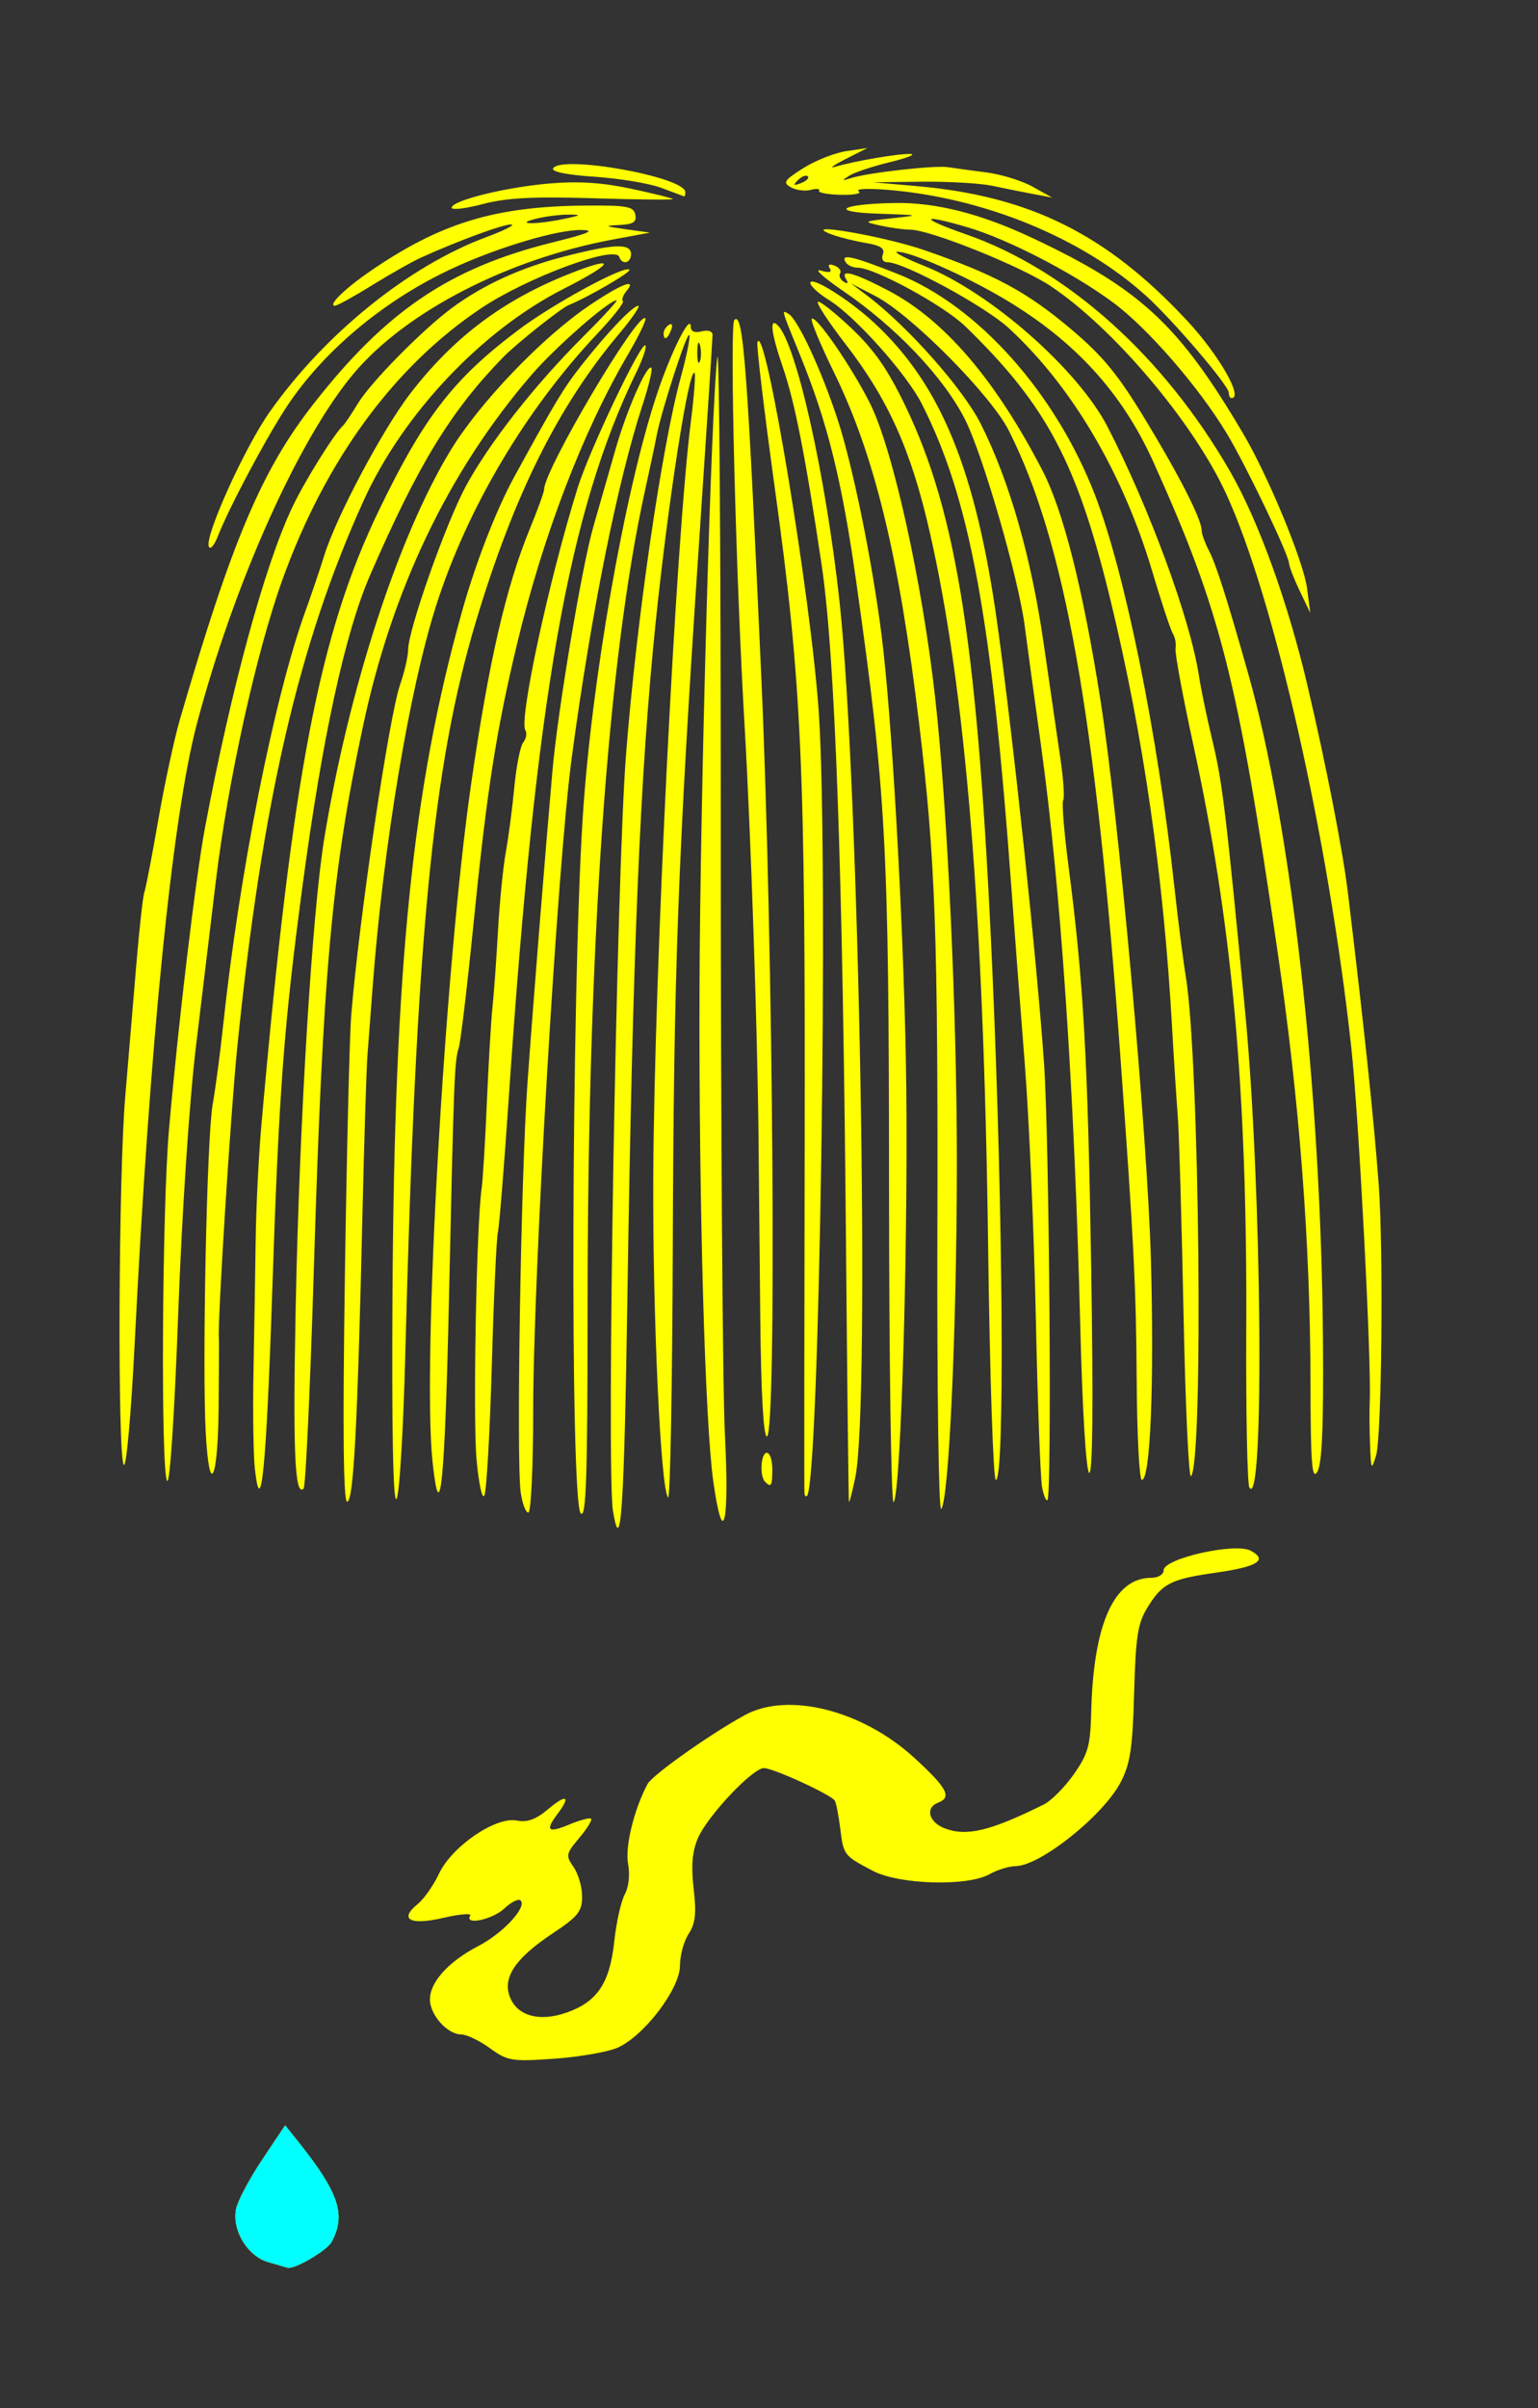 <?xml version="1.0" encoding="UTF-8" standalone="no"?>
<!-- Created with Inkscape (http://www.inkscape.org/) -->

<svg
   xmlns:dc="http://purl.org/dc/elements/1.1/"
   xmlns:cc="http://creativecommons.org/ns#"
   xmlns:rdf="http://www.w3.org/1999/02/22-rdf-syntax-ns#"
   xmlns:svg="http://www.w3.org/2000/svg"
   xmlns="http://www.w3.org/2000/svg"
   xmlns:sodipodi="http://sodipodi.sourceforge.net/DTD/sodipodi-0.dtd"
   xmlns:inkscape="http://www.inkscape.org/namespaces/inkscape"
   version="1.1"
   id="svg2949"
   width="283"
   height="443"
   viewBox="0 0 283 443"
   sodipodi:docname="feu125.svg"
   inkscape:version="0.92.4 (5da689c313, 2019-01-14)">
  <rect x="0" y="0" width="283" height="443" fill="#333333" stroke="none"/>
  <defs
     id="defs2953" />
  <sodipodi:namedview
     pagecolor="#ffffff"
     bordercolor="#666666"
     borderopacity="1"
     objecttolerance="10"
     gridtolerance="10"
     guidetolerance="10"
     inkscape:pageopacity="0"
     inkscape:pageshadow="2"
     inkscape:window-width="1280"
     inkscape:window-height="972"
     id="namedview2951"
     showgrid="false"
     inkscape:zoom="1.5067919"
     inkscape:cx="144.21902"
     inkscape:cy="277.65991"
     inkscape:window-x="-8"
     inkscape:window-y="-8"
     inkscape:window-maximized="1"
     inkscape:current-layer="g534"
     showguides="true" />
  <g
     id="g151"
     transform="translate(25.883,-2.655)">
    <g
       id="g534"
       transform="translate(-21.901,-45.793)">
      <g
         id="g858"
         transform="translate(-8.628,-13.273)">
        <path
           style="fill:#ffff00"
           d="m 54.018,477.847 c -3.84,-1.109 -6.716,-5.867 -5.928,-9.807 0.291,-1.455 2.44,-5.507 4.776,-9.005 l 4.247,-6.359 2.072,2.581 c 7.799,9.718 9.201,13.792 6.491,18.855 -0.861,1.609 -6.915,5.15 -8.137,4.759 -0.155,-0.05 -1.739,-0.511 -3.52,-1.025 z m 40.766,-39.364 c -1.909,-1.386 -4.272,-2.52 -5.25,-2.52 -2.559,0 -5.778,-3.59 -5.778,-6.444 0,-3.199 3.426,-6.976 8.921,-9.834 4.542,-2.362 8.98,-7.154 7.758,-8.376 -0.378,-0.378 -1.727,0.29 -2.997,1.484 -2.189,2.056 -7.401,3.144 -6.266,1.308 0.293,-0.474 -1.929,-0.29 -4.938,0.409 -6.146,1.429 -8.237,0.297 -4.717,-2.553 1.143,-0.926 2.903,-3.434 3.911,-5.575 2.364,-5.021 10.446,-10.545 14.301,-9.774 1.945,0.389 3.524,-0.19 5.847,-2.145 3.339,-2.81 4.141,-2.352 1.65,0.941 -2.314,3.059 -1.749,3.574 2.14,1.949 1.984,-0.829 3.803,-1.313 4.041,-1.075 0.238,0.238 -0.743,1.83 -2.179,3.538 -2.447,2.908 -2.513,3.247 -1.041,5.348 0.864,1.234 1.571,3.675 1.571,5.424 0,2.736 -0.749,3.678 -5.358,6.737 -6.79,4.507 -9.239,8.036 -8.007,11.539 1.292,3.674 5.427,4.87 10.563,3.055 5.61,-1.982 7.897,-5.417 8.722,-13.103 0.375,-3.494 1.241,-7.372 1.924,-8.617 0.733,-1.336 0.985,-3.638 0.614,-5.614 -0.59,-3.145 1.092,-10.043 3.586,-14.702 0.886,-1.656 11.625,-9.257 17.913,-12.679 7.962,-4.332 21.605,-0.887 31.167,7.871 6.059,5.549 6.965,7.256 4.377,8.249 -2.424,0.93 -1.723,3.603 1.24,4.729 4.026,1.531 8.388,0.476 18.226,-4.406 1.356,-0.673 3.831,-3.167 5.5,-5.542 2.629,-3.741 3.058,-5.275 3.21,-11.481 0.397,-16.185 4.194,-24.663 11.047,-24.663 1.279,0 2.277,-0.61 2.277,-1.392 0,-2.167 13.163,-5.126 16.014,-3.6 3.238,1.733 1.289,2.959 -6.448,4.054 -8.228,1.165 -9.802,1.965 -12.52,6.364 -1.81,2.929 -2.185,5.316 -2.475,15.763 -0.284,10.213 -0.708,13.014 -2.491,16.434 -3.176,6.092 -14.755,15.342 -19.294,15.413 -1.257,0.019 -3.41,0.679 -4.785,1.465 -4.036,2.307 -16.67,1.954 -21.515,-0.602 -5.359,-2.827 -5.371,-2.842 -5.997,-7.823 -0.301,-2.399 -0.751,-4.691 -0.999,-5.092 -0.678,-1.097 -11.322,-5.982 -13.033,-5.982 -2.1,0 -10.412,8.826 -12.158,12.909 -1.045,2.443 -1.265,5.07 -0.777,9.272 0.528,4.553 0.323,6.409 -0.92,8.306 -0.88,1.344 -1.601,3.975 -1.601,5.848 0,4.318 -6.74,13.112 -11.608,15.147 -1.862,0.778 -7.099,1.672 -11.639,1.987 -7.703,0.535 -8.485,0.405 -11.725,-1.948 z m 22.655,-98.77 c -1.244,-7.433 0.644,-116.861 2.402,-139.25 1.945,-24.767 6.555,-56.499 10.072,-69.333 1.105,-4.033 1.805,-7.537 1.556,-7.787 -0.465,-0.465 -5.177,14.113 -6.02,18.62 -0.257,1.375 -1.211,5.875 -2.12,10 -6.876,31.196 -10.558,83.617 -10.567,150.45 -0.004,31.16 -0.256,38.7 -1.256,37.7 -1.995,-1.994 -1.722,-95.653 0.372,-128.15 1.613,-25.019 7.674,-59.645 13.566,-77.495 2.604,-7.89 6.3,-15.296 6.308,-12.638 0.002,0.874 0.725,1.178 2.004,0.844 1.167,-0.305 2,-0.031 2,0.659 0,0.65 -1.115,17.821 -2.477,38.156 -3.903,58.266 -4.669,78.72 -4.834,129.191 -0.085,25.969 -0.474,46.894 -0.863,46.5 -1.368,-1.385 -2.855,-33.468 -2.732,-58.96 0.181,-37.575 4.15,-117.191 6.936,-139.127 0.585,-4.604 0.883,-8.55 0.663,-8.77 -1.032,-1.032 -4.865,23.591 -7.179,46.105 -2.855,27.783 -4.21,60.168 -5.178,123.786 -0.598,39.286 -1.197,48.202 -2.653,39.5 z m 16.01,-214.481 c -0.254,-0.973 -0.478,-0.419 -0.498,1.231 -0.02,1.65 0.187,2.446 0.461,1.769 0.274,-0.677 0.291,-2.027 0.037,-3 z m 2.444,208.97 c -1.533,-10.881 -2.655,-50.797 -2.536,-90.239 0.106,-35.146 2.157,-107.944 3.283,-116.5 0.362,-2.75 0.649,37.3 0.637,89 -0.011,51.7 0.33,100.828 0.759,109.173 0.851,16.566 -0.343,21.342 -2.143,8.566 z m -35.438,2.011 c -0.827,-5.97 0.04,-58.241 1.248,-75.25 0.996,-14.013 3.232,-41.954 4.602,-57.5 0.971,-11.013 5.429,-37.615 7.517,-44.851 1.135,-3.932 2.959,-10.299 4.055,-14.149 2.076,-7.294 5.844,-15.867 6.63,-15.082 0.25,0.25 -0.475,3.295 -1.61,6.768 -4.6,14.069 -9.425,38.065 -13.032,64.814 -2.639,19.57 -7.109,95.226 -7.109,120.311 0,10.279 -0.401,18.689 -0.891,18.689 -0.49,0 -1.124,-1.688 -1.41,-3.75 z m 76.671,-46.92 c 0.142,-55.883 -0.347,-69.543 -3.399,-94.83 -3.701,-30.671 -8.161,-48.992 -15.65,-64.302 -2.503,-5.116 -4.33,-9.523 -4.06,-9.792 0.743,-0.743 7.258,8.7 10.678,15.475 4.197,8.315 9.584,32.577 12.016,54.12 2.264,20.053 4.053,58.677 4.006,86.5 -0.051,30.372 -1.48,61.416 -2.892,62.83 -0.456,0.456 -0.771,-22.044 -0.699,-50 z m -8.893,-9.129 c -0.025,-63.125 -0.522,-72.333 -6.009,-111.233 -2.658,-18.848 -5.291,-29.475 -10.396,-41.967 -3.472,-8.497 -3.429,-8.339 -2.053,-7.488 1.718,1.062 6.02,10.34 8.99,19.389 2.776,8.457 6.323,25.836 8.084,39.599 1.851,14.473 3.945,50.964 4.476,78 0.573,29.163 -0.835,80.166 -2.252,81.583 -0.449,0.449 -0.827,-25.598 -0.84,-57.883 z M 68.101,296.713 c 0.334,-22.688 0.862,-44.4 1.174,-48.25 1.421,-17.583 6.949,-54.948 8.999,-60.833 0.799,-2.292 1.459,-5.168 1.467,-6.39 0.024,-3.676 6.971,-23.332 10.646,-30.121 4.273,-7.895 12.656,-18.577 21.506,-27.406 3.721,-3.712 6.515,-6.75 6.208,-6.75 -1.421,0 -11.337,8.696 -15.71,13.779 -15.24,17.71 -25.666,39.511 -31.018,64.86 -5.714,27.061 -7.296,44.669 -8.994,100.067 -0.661,21.563 -1.499,39.504 -1.863,39.868 -1.639,1.639 -2.002,-6.88 -1.448,-33.96 0.696,-33.964 3.031,-72.089 5.245,-85.614 4.502,-27.505 13.55,-55.348 23.159,-71.264 5.337,-8.841 16.963,-20.973 25.772,-26.894 5.819,-3.911 8.722,-5.004 6.644,-2.499 -0.613,0.738 -0.895,1.561 -0.627,1.828 0.268,0.268 -1.822,2.926 -4.643,5.908 -13.194,13.945 -24.04,32.234 -29.745,50.158 -4.902,15.401 -9.685,44.085 -11.633,69.763 -0.355,4.675 -0.799,10.525 -0.988,13 -0.189,2.475 -0.609,15.975 -0.933,30 -0.881,38.144 -1.626,52 -2.795,52 -0.698,0 -0.833,-13.261 -0.421,-41.25 z m 8.767,2.75 c 0.37,-60.109 3.676,-92.605 12.717,-125 2.538,-9.094 6.356,-18.947 9.724,-25.094 7.613,-13.894 9.035,-16.254 12.299,-20.406 4.722,-6.008 9.457,-10.976 10.475,-10.989 0.455,-0.006 -1.16,2.352 -3.589,5.239 -11.174,13.284 -19.285,29.585 -26.256,52.769 -8.007,26.628 -11.048,58.239 -13.034,135.481 -0.354,13.771 -1.077,25.449 -1.609,26 -0.623,0.644 -0.881,-12.88 -0.727,-38 z m 15.455,30.584 c -0.669,-7.666 -0.005,-42.997 0.932,-49.584 0.235,-1.65 0.676,-8.85 0.98,-16 0.304,-7.15 0.769,-15.025 1.033,-17.5 0.264,-2.475 0.719,-8.775 1.011,-14 0.292,-5.225 0.94,-11.75 1.44,-14.5 0.5,-2.75 1.207,-8.15 1.571,-12 0.364,-3.85 1.106,-7.543 1.649,-8.206 0.543,-0.663 0.713,-1.651 0.377,-2.195 -1.208,-1.954 4.319,-27.574 9.621,-44.599 2.132,-6.845 11.693,-26.957 12.454,-26.197 0.277,0.277 -0.45,2.459 -1.616,4.85 -12.531,25.695 -18.513,59.641 -23.498,133.347 -0.856,12.65 -1.767,23.9 -2.025,25 -0.258,1.1 -0.759,12.125 -1.112,24.5 -0.353,12.375 -0.971,23.119 -1.373,23.875 -0.402,0.756 -1.052,-2.3 -1.444,-6.791 z m 68.532,7.916 c -0.075,-0.275 -0.316,-21.425 -0.536,-47 -0.6,-69.648 -2.006,-108.779 -4.51,-125.5 -3.006,-20.074 -4.919,-29.796 -7.121,-36.199 -2.156,-6.266 -2.519,-9.288 -0.923,-7.693 3.431,3.431 8.833,27.613 11.368,50.892 3.596,33.021 5.66,147.692 2.897,161 -0.571,2.75 -1.099,4.775 -1.174,4.5 z m 35.538,-2.679 c -0.304,-1.552 -0.824,-15.646 -1.154,-31.322 -0.331,-15.675 -1.241,-36.6 -2.024,-46.5 -0.783,-9.9 -1.897,-24.525 -2.476,-32.5 -3.615,-49.778 -7.673,-71.667 -16.503,-89 -2.801,-5.499 -12.273,-16.09 -17.004,-19.014 -1.912,-1.182 -3.477,-2.608 -3.477,-3.169 0,-1.406 6.981,2.929 11.649,7.234 12.398,11.434 18.867,27.285 22.818,55.913 2.982,21.605 7.242,61.779 8.541,80.536 0.959,13.842 1.464,79.36 0.619,80.206 -0.241,0.241 -0.686,-0.832 -0.991,-2.384 z M 84.241,330.677 c -1.931,-18.032 2.21,-90.856 7.091,-124.714 3.24,-22.472 6.403,-36.228 10.789,-46.922 1.449,-3.532 2.634,-6.795 2.634,-7.249 0,-3.623 17.294,-32.867 18.641,-31.521 0.244,0.244 -1.191,3.23 -3.187,6.637 -8.345,14.239 -15.665,33.358 -20.472,53.47 -3.846,16.091 -5.516,26.869 -7.994,51.586 -1.131,11.275 -2.339,21.4 -2.686,22.5 -0.788,2.498 -0.898,5.323 -1.806,46.5 -0.74,33.559 -1.643,42.471 -3.009,29.714 z m 68.426,5.703 c -0.049,-0.504 -0.031,-28.817 0.039,-62.917 0.146,-71.075 -0.529,-86.099 -5.476,-121.846 -1.967,-14.215 -3.411,-26.343 -3.209,-26.949 1.39,-4.171 9.912,47.331 11.301,68.295 1.824,27.549 0.099,141.46 -2.179,143.917 -0.213,0.229 -0.426,0.004 -0.475,-0.5 z M 51.546,331.959 c -0.281,-2.473 -0.396,-10.571 -0.256,-17.996 0.14,-7.425 0.321,-18.352 0.402,-24.283 0.081,-5.931 0.554,-15.381 1.051,-21 5.727,-64.723 10.637,-90.349 21.691,-113.217 8.263,-17.092 13.687,-24.095 25.604,-33.053 6.436,-4.838 19.547,-11.951 20.419,-11.078 0.408,0.408 -7.452,4.99 -11.202,6.531 -1.425,0.586 -9.626,7.11 -12.001,9.547 -9.632,9.886 -15.645,19.722 -24.485,40.053 -4.615,10.614 -8.791,29.768 -12.428,57 -3.493,26.158 -4.37,37.933 -5.625,75.5 -1.058,31.664 -2.06,41.78 -3.171,31.996 z m 182.996,3.411 c -0.39,-0.601 -0.651,-13.651 -0.58,-29 0.204,-44.132 -2.579,-74.817 -9.785,-107.86 -1.913,-8.774 -3.364,-16.649 -3.225,-17.5 0.14,-0.851 -0.082,-2.082 -0.491,-2.735 -0.41,-0.653 -2.103,-5.758 -3.763,-11.345 -5.405,-18.194 -14.788,-34.119 -26.421,-44.842 -4.35,-4.01 -19.294,-12.127 -22.326,-12.127 -0.827,0 -1.178,-0.605 -0.848,-1.463 0.41,-1.067 -0.441,-1.631 -3.143,-2.082 -2.037,-0.34 -4.83,-1.035 -6.205,-1.544 -6.705,-2.482 9.38,0.235 17,2.872 12.925,4.473 18.8,7.632 26.907,14.47 5.917,4.991 8.686,8.359 13.765,16.747 6.405,10.578 10.323,18.303 10.334,20.377 0.003,0.618 0.625,2.309 1.381,3.759 1.251,2.398 3.229,8.598 7.133,22.364 7.97,28.099 13.438,76.636 13.801,122.5 0.128,16.217 -0.162,23.058 -1.041,24.5 -0.988,1.621 -1.226,-1.509 -1.252,-16.5 -0.046,-25.885 -2.022,-51.639 -6.101,-79.5 -7.338,-50.126 -10.419,-62.253 -22.787,-89.715 -5.751,-12.768 -14.465,-22.315 -27.377,-29.993 -7.257,-4.315 -17.333,-8.761 -19.762,-8.72 -0.825,0.014 1.425,1.194 5,2.623 12.106,4.839 28.207,18.976 33.685,29.577 7.678,14.858 15.225,35.398 16.802,45.728 0.378,2.475 1.501,7.875 2.496,12 1.83,7.587 2.486,13.026 6.032,50 3.06,31.906 3.588,91.746 0.771,87.408 z M 35.397,334.133 c -1.192,-1.847 -0.934,-50.055 0.347,-64.67 1.717,-19.6 4.916,-46.399 6.625,-55.5 4.803,-25.574 11.006,-48.32 16.09,-59 2.282,-4.795 7.73,-13.535 9.35,-15 0.304,-0.275 1.513,-2.082 2.686,-4.015 2.361,-3.89 11.822,-13.506 17.261,-17.544 5.717,-4.244 12.715,-7.449 20.756,-9.506 9.17,-2.345 12.244,-2.454 12.244,-0.435 0,1.67 -1.645,2.058 -2.167,0.511 -0.745,-2.212 -16.904,3.781 -25.333,9.395 -16.046,10.687 -28.659,27.879 -36.611,49.901 -4.839,13.401 -10.098,37.231 -12.314,55.802 -0.813,6.815 -2.432,20.266 -3.598,29.891 -1.245,10.279 -2.606,30.705 -3.298,49.5 -0.687,18.639 -1.537,31.445 -2.037,30.67 z m 110.025,0.163 c -1.047,-1.047 -0.779,-5.333 0.333,-5.333 0.55,0 1,1.35 1,3 0,3.107 -0.204,3.463 -1.333,2.333 z m 41.047,-43.083 c -0.798,-61.687 -4.14,-102.639 -10.74,-131.598 -3.429,-15.047 -7.62,-24.399 -15.508,-34.608 -3.079,-3.985 -5.369,-7.475 -5.089,-7.755 0.28,-0.28 3.05,1.893 6.155,4.83 4.233,4.003 6.73,7.597 9.977,14.36 9.568,19.927 13.355,44.56 15.992,104.02 1.973,44.483 2.304,93.5 0.632,93.5 -0.477,0 -1.116,-19.238 -1.42,-42.75 z m 27.332,24.436 c -0.11,-17.348 -0.519,-25.463 -3.008,-59.686 -4.584,-63.006 -10.205,-94.533 -20.501,-115 -3.304,-6.568 -18.012,-21.398 -24.591,-24.796 l -4.445,-2.296 3,2.267 c 7.457,5.636 17.629,17.131 20.875,23.591 5.251,10.45 9.246,24.38 11.537,40.233 1.153,7.975 2.549,17.573 3.102,21.329 0.553,3.756 0.782,7.191 0.508,7.635 -0.274,0.443 0.17,5.92 0.986,12.171 2.746,21.029 3.546,35.186 4.166,73.764 0.404,25.109 0.276,38.188 -0.368,37.79 -0.579,-0.358 -1.261,-11.654 -1.654,-27.399 -1.08,-43.244 -3.586,-80.248 -7.197,-106.29 -1.335,-9.625 -2.685,-19.525 -3,-22 -1.116,-8.771 -7.667,-31.469 -10.981,-38.051 -3.894,-7.732 -12.661,-16.981 -22.403,-23.635 -3.614,-2.468 -5.502,-4.175 -4.196,-3.794 1.608,0.47 2.156,0.34 1.698,-0.402 -0.424,-0.686 -0.099,-0.874 0.869,-0.502 0.85,0.326 1.316,0.965 1.036,1.419 -0.281,0.454 0.016,1.152 0.66,1.55 0.731,0.452 0.903,0.29 0.457,-0.431 -1.22,-1.973 1.379,-1.283 7.765,2.062 10.267,5.378 19.676,16.359 28.329,33.058 3.841,7.414 7.447,21.665 10.684,42.225 3.366,21.382 8.667,80.146 9.291,103 0.626,22.933 -0.1,40.5 -1.673,40.5 -0.456,0 -0.882,-8.242 -0.945,-18.314 z m 8.618,-12.378 c -0.342,-16.944 -0.819,-33.283 -1.06,-36.308 -0.241,-3.025 -0.718,-10.45 -1.059,-16.5 -1.549,-27.482 -5.267,-53.303 -11.229,-77.981 -6.176,-25.564 -11.776,-36.16 -26.815,-50.744 -3.946,-3.827 -16.712,-10.775 -19.796,-10.775 -0.872,0 -1.864,-0.45 -2.204,-1 -1.023,-1.656 1.203,-1.158 9.526,2.132 14.758,5.832 29.08,21.861 36.348,40.68 5.539,14.342 11.561,44.086 14.617,72.188 0.628,5.775 1.577,13.2 2.11,16.5 2.514,15.574 3.267,89.313 0.938,91.808 -0.415,0.444 -1.034,-13.056 -1.376,-30 z M 42.499,325.213 c -0.668,-12.508 0.209,-54.267 1.266,-60.25 0.534,-3.025 1.402,-9.55 1.927,-14.5 2.997,-28.207 9.403,-60.448 15.183,-76.414 1.112,-3.072 2.656,-7.632 3.43,-10.134 2.199,-7.104 10.725,-23.162 15.802,-29.759 8.031,-10.437 17.181,-17.301 29.533,-22.154 8.679,-3.41 7.975,-1.843 -1.279,2.85 -15.02,7.616 -29.518,22.946 -36.77,38.881 -11.959,26.278 -18.722,55.52 -23.296,100.73 -1.208,11.946 -3.658,50.789 -3.368,53.409 0.036,0.325 0.012,6.103 -0.053,12.841 -0.131,13.589 -1.727,16.614 -2.374,4.5 z m -15.083,5.962 c -1.168,-1.821 -0.962,-53.302 0.271,-67.712 0.565,-6.6 1.477,-17.451 2.026,-24.114 0.55,-6.663 1.223,-12.738 1.495,-13.5 0.273,-0.762 1.427,-6.751 2.565,-13.308 1.138,-6.557 2.93,-14.882 3.983,-18.5 9.581,-32.939 15.07,-45.887 24.622,-58.079 13.392,-17.092 25.015,-24.941 43.876,-29.631 6.748,-1.678 8.088,-2.254 5.355,-2.304 -4.327,-0.078 -14.995,3.075 -23.355,6.903 -12.406,5.681 -23.538,14.825 -30.471,25.031 -3.751,5.522 -10.898,18.896 -13.092,24.5 -0.646,1.65 -1.379,2.451 -1.629,1.779 -0.74,-1.988 6.652,-18.296 11.232,-24.779 10.15,-14.368 25.59,-26.825 39.788,-32.102 3.395,-1.262 5.47,-2.317 4.612,-2.346 -1.447,-0.048 -9.394,2.866 -16.44,6.028 -1.65,0.741 -5.749,3.051 -9.108,5.133 -3.359,2.083 -6.452,3.787 -6.872,3.787 -1.381,0 1.782,-3.111 6.376,-6.272 12.969,-8.923 23.005,-12.004 39.579,-12.149 7.784,-0.068 9.02,0.153 9.323,1.671 0.272,1.364 -0.383,1.783 -2.974,1.9 -2.86,0.129 -2.696,0.237 1.177,0.775 l 4.5,0.625 -6.841,1.27 c -19.267,3.576 -37.945,13.196 -47.546,24.488 -10.166,11.955 -22.212,38.819 -29.025,64.724 -4.476,17.021 -8.619,58.279 -11.394,113.468 -0.678,13.489 -1.569,23.436 -2.033,22.712 z M 108.255,102.02 c 3.363,-0.696 3.522,-0.827 1,-0.824 -1.65,0.002 -4.35,0.347 -6,0.767 -4.159,1.058 -0.066,1.105 5,0.057 z m 148.485,225.443 c -0.103,-2.75 -0.126,-6.35 -0.052,-8 0.332,-7.38 -2.013,-52.337 -3.392,-65 -4.204,-38.628 -14.187,-82.764 -23.07,-101.994 -6.046,-13.088 -20.653,-30.364 -32.211,-38.094 -5.482,-3.667 -22.225,-10.398 -25.885,-10.406 -1.169,-0.003 -3.644,-0.342 -5.5,-0.755 -3.224,-0.717 -3.129,-0.776 2.125,-1.337 5.333,-0.569 5.257,-0.595 -2.5,-0.85 -9.284,-0.305 -6.972,-1.798 3.04,-1.964 7.607,-0.126 15.877,1.981 25.384,6.465 19.826,9.352 26.881,15.901 38.707,35.935 4.642,7.864 11.123,23.558 11.769,28.5 l 0.588,4.5 -1.92,-4 c -1.056,-2.2 -1.953,-4.518 -1.994,-5.152 -0.11,-1.715 -7.976,-18.107 -11.443,-23.848 -5.215,-8.635 -14.663,-19.499 -21.016,-24.166 -7.417,-5.449 -19.202,-11.54 -26.554,-13.723 -8.872,-2.635 -9.193,-1.804 -0.477,1.23 18.689,6.506 36.467,22.456 48.662,43.659 5.23,9.093 10.639,24.075 14.259,39.5 3.4,14.486 6.485,30.301 7.411,38 3.06,25.438 4.715,41.103 5.655,53.5 0.908,11.988 0.579,46.57 -0.476,50 -0.861,2.798 -0.936,2.664 -1.11,-2 z m -112.199,-23.25 c -0.118,-11.963 -0.266,-27.15 -0.327,-33.75 -0.178,-18.92 -1.45,-56.408 -2.546,-75 -1.623,-27.538 -2.802,-73.928 -1.902,-74.871 1.648,-1.725 2.408,8.377 4.994,66.371 2.181,48.899 2.826,139 0.996,139 -0.629,0 -1.08,-8.06 -1.215,-21.75 z m 86.215,-170.237 c 0,-1.333 -10.27,-13.359 -15.255,-17.863 -11.828,-10.686 -29.886,-18.065 -47.678,-19.482 -3.538,-0.282 -5.872,-0.166 -5.188,0.257 0.684,0.423 -0.765,0.725 -3.222,0.672 -2.456,-0.054 -4.284,-0.393 -4.061,-0.754 0.223,-0.361 -0.458,-0.431 -1.514,-0.155 -1.056,0.276 -2.706,0.062 -3.667,-0.476 -1.524,-0.853 -1.23,-1.304 2.288,-3.526 2.22,-1.401 5.782,-2.808 7.916,-3.126 l 3.88,-0.578 -4,2.032 c -2.2,1.117 -3.1,1.765 -2,1.439 3.613,-1.07 11.731,-2.456 13.886,-2.371 1.162,0.046 -0.51,0.719 -3.716,1.495 -3.206,0.776 -6.581,1.898 -7.5,2.492 -1.449,0.937 -1.408,0.997 0.307,0.449 3.134,-1.001 15.484,-2.389 17.862,-2.008 1.188,0.19 4.36,0.624 7.048,0.964 2.688,0.34 6.513,1.52 8.5,2.622 l 3.612,2.004 -3.5,-0.654 c -1.925,-0.359 -5.3,-1.038 -7.5,-1.507 -2.2,-0.47 -8.05,-0.809 -13,-0.754 l -9,0.1 8.033,0.705 c 20.909,1.834 35.026,8.865 49.871,24.839 5.797,6.238 10.329,14.169 8.096,14.169 -0.275,0 -0.5,-0.444 -0.5,-0.987 z M 153.282,94.156 c -0.308,-0.308 -1.115,-6.34e-4 -1.793,0.683 -0.98,0.988 -0.865,1.102 0.56,0.56 0.986,-0.376 1.541,-0.935 1.233,-1.243 z m -26.526,28.866 c 0,-0.518 0.445,-1.216 0.989,-1.552 0.567,-0.35 0.735,0.051 0.393,0.941 -0.665,1.732 -1.382,2.049 -1.382,0.611 z M 87.755,99.939 c 0,-1.326 9.819,-3.762 18,-4.465 5.257,-0.452 9.726,-0.168 14.944,0.949 4.094,0.877 7.587,1.737 7.763,1.913 0.175,0.175 -6.324,0.113 -14.444,-0.14 -11.206,-0.348 -16.148,-0.093 -20.513,1.059 -3.163,0.835 -5.75,1.142 -5.75,0.684 z m 38.5,-3.685 c -2.2,-0.812 -7.7,-1.722 -12.223,-2.023 -5.092,-0.338 -7.988,-0.926 -7.606,-1.544 1.553,-2.513 24.329,1.592 24.329,4.385 0,0.49 -0.113,0.839 -0.25,0.775 -0.138,-0.064 -2.05,-0.781 -4.25,-1.593 z"
           id="path862"
           inkscape:connector-curvature="0" />
        <path
           style="fill:#00ffff"
           d="m 54.018,477.847 c -3.84,-1.109 -6.716,-5.867 -5.928,-9.807 0.291,-1.455 2.44,-5.507 4.776,-9.005 l 4.247,-6.359 2.072,2.581 c 7.799,9.718 9.201,13.792 6.491,18.855 -0.861,1.609 -6.915,5.15 -8.137,4.759 -0.155,-0.05 -1.739,-0.511 -3.52,-1.025 z"
           id="path860"
           inkscape:connector-curvature="0"
           sodipodi:nodetypes="scscsscs" />
      </g>
    </g>
  </g>
</svg>
